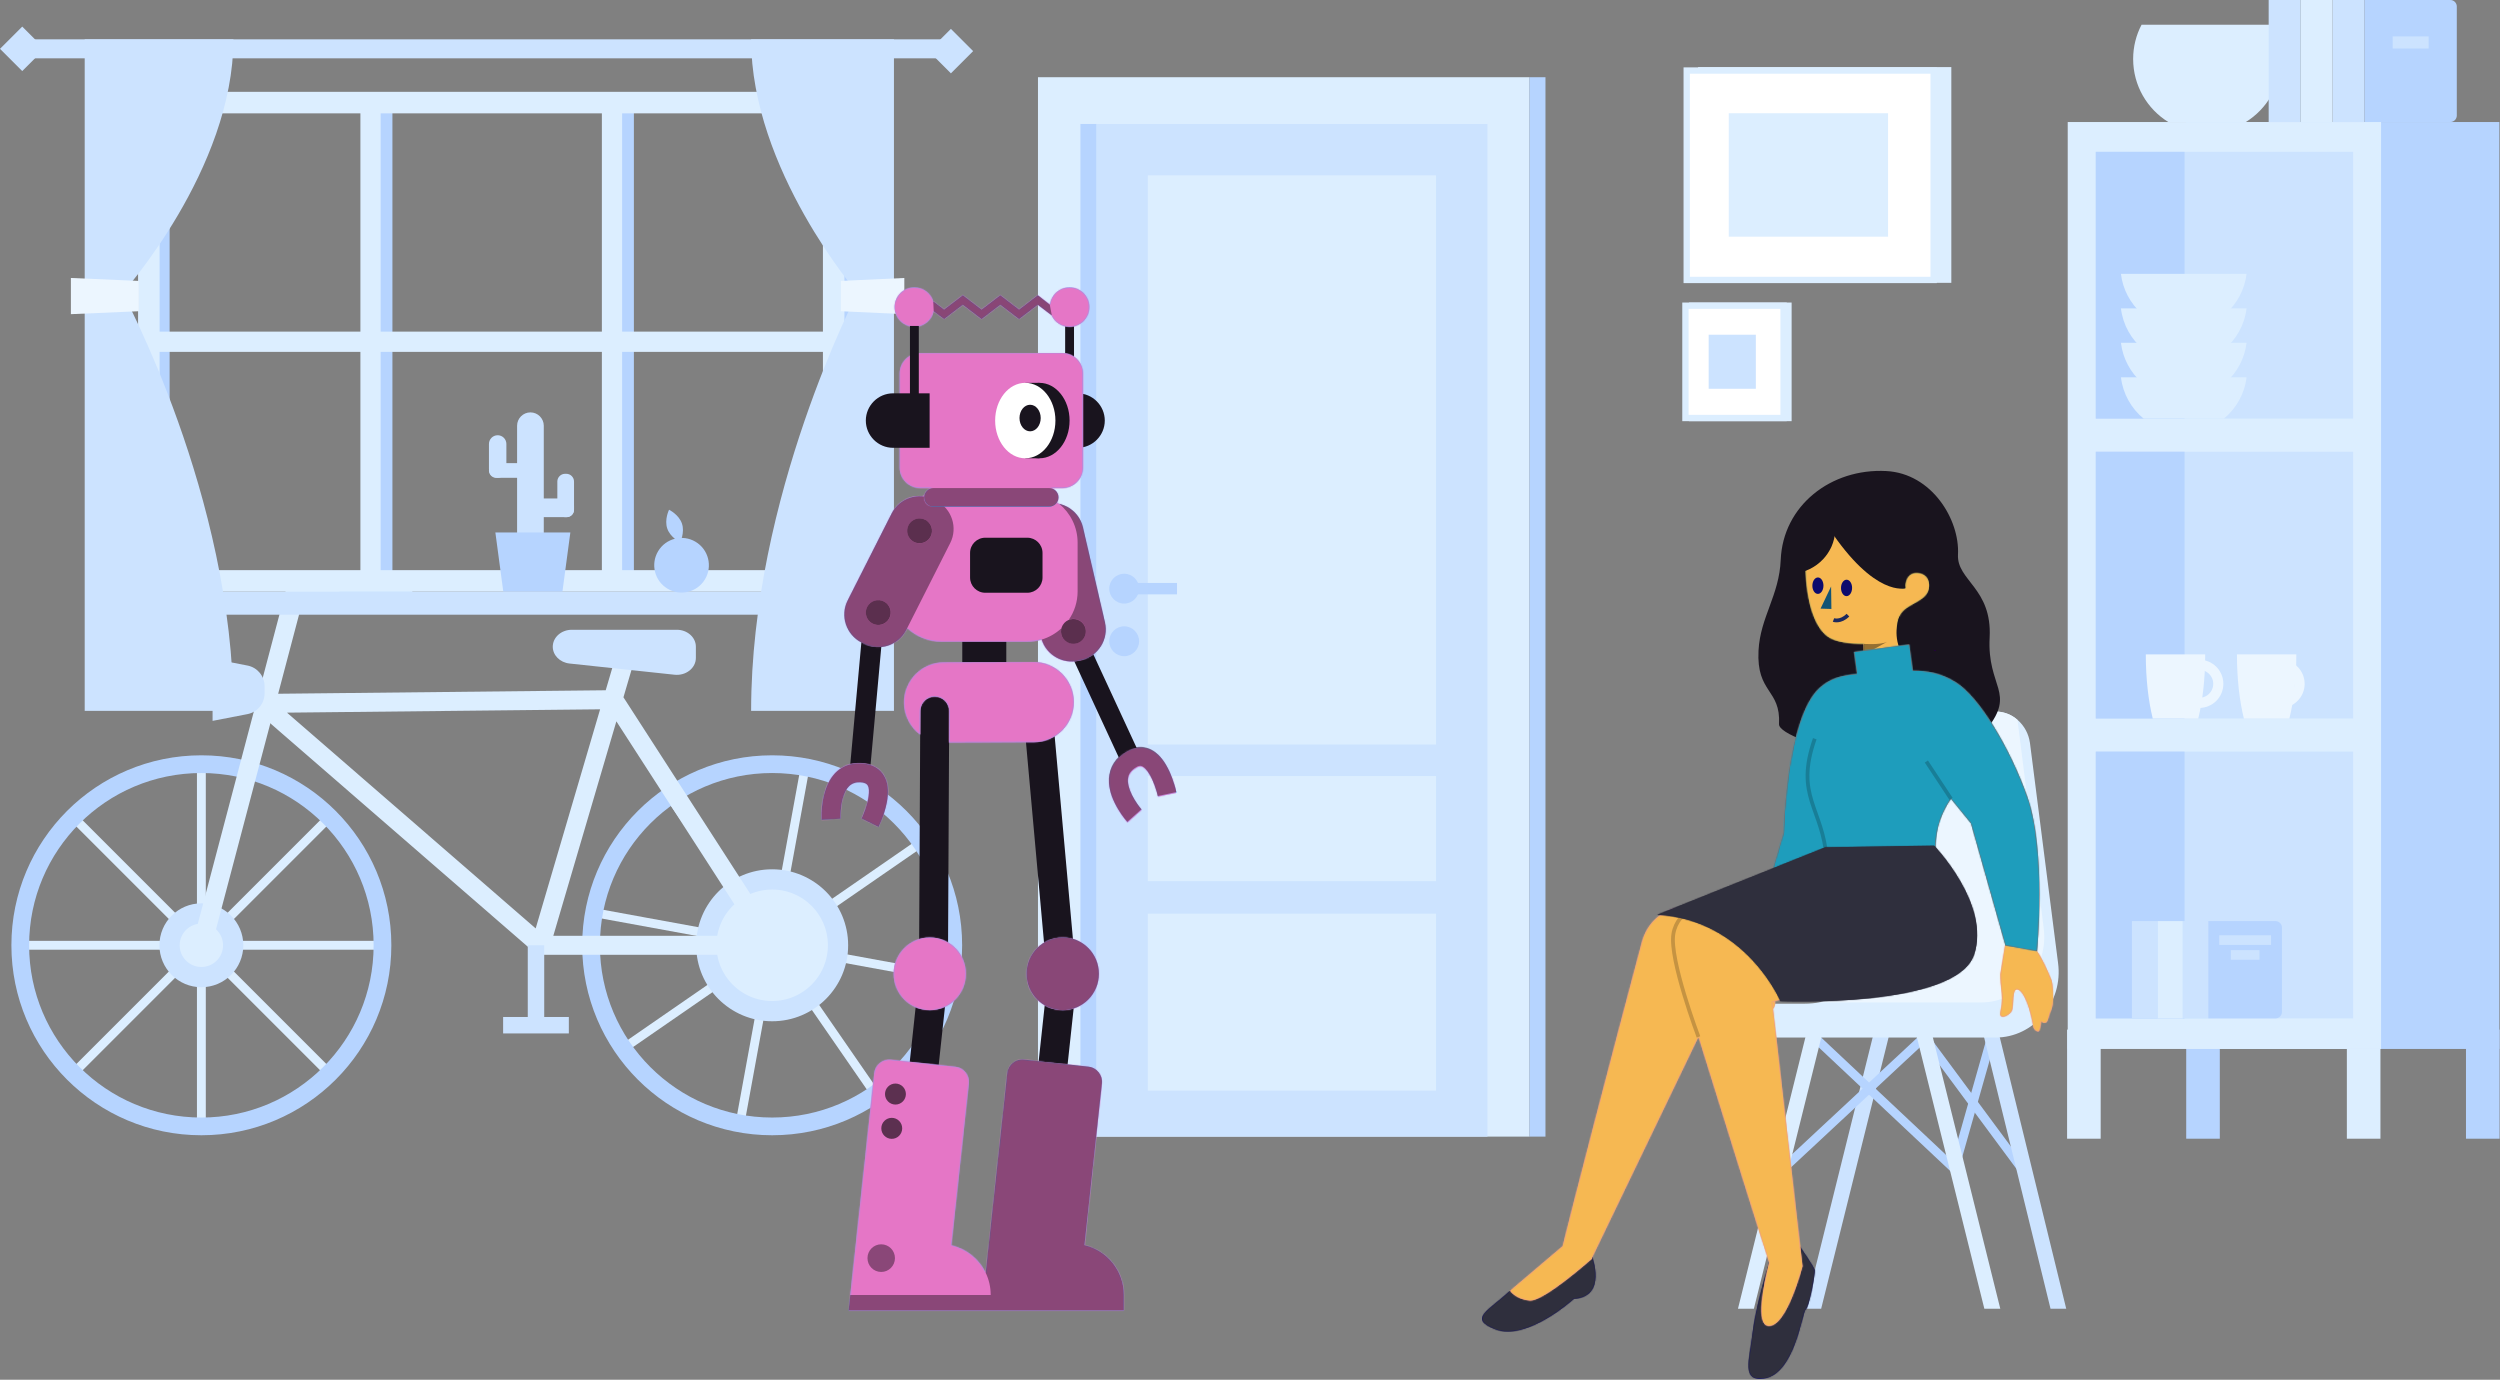 <?xml version="1.0" encoding="UTF-8"?>
<svg width="1975px" height="1090px" viewBox="0 0 1975 1090" version="1.1" xmlns="http://www.w3.org/2000/svg" xmlns:xlink="http://www.w3.org/1999/xlink">
    <rect x="0" y="0" width="1975" height="1090" fill="#808080" stroke="none"/>
    <!-- Generator: Sketch 53.2 (72643) - https://sketchapp.com -->
    <title>Illustration 6</title>
    <desc>Created with Sketch.</desc>
    <defs>
        <path d="M108.369,483.613 L110.845,460.721 L125.39,325.861 C126.105,319.231 132.017,314.441 138.614,315.161 L189.521,320.731 C196.108,321.451 200.867,327.401 200.152,334.031 L186.372,461.761 C204.195,465.881 217.488,481.941 217.498,501.131 L217.498,501.152 L217.498,513.311 L105.162,513.311 L3.77298193e-12,513.311 L1.311,501.131 L5.683,460.721 L20.228,325.861 C20.943,319.231 26.855,314.441 33.451,315.161 L84.359,320.731 C90.946,321.451 95.705,327.401 94.989,334.031 L81.209,461.761 C93.203,464.533 103.145,472.712 108.369,483.613 Z M56.537,58.392 C48.817,52.626 43.779,43.401 43.744,33.039 C43.686,15.608 57.806,1.299 75.124,1.241 L146.311,1 C163.629,0.942 177.845,15.155 177.903,32.585 C177.961,50.015 163.839,64.324 146.523,64.383 L79.357,64.609 L79.48,39.827 C79.512,33.475 74.422,28.301 68.112,28.269 C61.802,28.237 56.661,33.36 56.63,39.711 L56.537,58.392 Z M92.688,247.31 C92.688,263.19 79.898,276.063 64.122,276.063 C48.345,276.063 35.555,263.19 35.555,247.31 C35.555,231.43 48.345,218.558 64.122,218.558 C79.898,218.558 92.688,231.43 92.688,247.31 Z M197.732,247.31 C197.732,263.19 184.941,276.063 169.165,276.063 C153.389,276.063 140.598,263.19 140.598,247.31 C140.598,231.43 153.389,218.558 169.165,218.558 C184.941,218.558 197.732,231.43 197.732,247.31 Z" id="path-1"></path>
        <path d="M253.929,251.8 L242.739,261.789 C242.228,261.216 241.419,260.248 240.412,258.939 C238.765,256.799 237.122,254.428 235.582,251.874 C231.422,244.977 228.718,237.996 228.245,231.064 C227.61,221.743 231.196,213.456 239.381,207.483 C247.575,201.504 256.114,200.99 263.423,205.698 C268.633,209.054 272.649,214.621 275.953,221.788 C277.621,225.407 279.002,229.227 280.127,233.041 C280.519,234.372 280.854,235.612 281.131,236.733 C281.303,237.429 281.422,237.947 281.488,238.26 L266.814,241.371 C266.782,241.218 266.701,240.864 266.571,240.338 C266.344,239.424 266.068,238.396 265.74,237.285 C264.806,234.12 263.665,230.962 262.33,228.067 C260.112,223.256 257.623,219.804 255.3,218.308 C253.367,217.063 251.549,217.173 248.223,219.6 C244.333,222.439 242.915,225.714 243.21,230.044 C243.494,234.198 245.389,239.091 248.426,244.127 C249.655,246.165 250.98,248.076 252.3,249.792 C252.756,250.385 253.176,250.907 253.546,251.35 C253.752,251.596 253.884,251.749 253.929,251.8 Z M68.699,108.236 L68.009,109.599 C61.859,121.756 46.883,126.671 34.727,120.522 L32.678,119.486 C20.522,113.337 15.607,98.36 21.756,86.203 L56.546,17.424 C61.226,8.171 71.022,3.113 80.795,3.937 C85.413,2.044 90.46,0.999 95.74,0.999 L163.433,0.999 C172.945,0.999 181.704,4.391 188.56,10.025 C197.6,12.028 205.186,19.039 207.404,28.619 L224.802,103.708 C227.876,116.979 219.533,130.353 206.262,133.428 L204.025,133.946 C191.385,136.875 178.652,129.446 174.812,117.265 C171.204,118.352 167.383,118.937 163.433,118.937 L95.74,118.937 C85.318,118.937 75.8,114.866 68.699,108.236 L68.699,108.236 Z M16.036,258.704 L1.062,259.589 C1.052,259.418 1.04,259.15 1.028,258.792 C0.839,252.87 1.373,245.788 3.29,238.793 C7.36,223.939 16.751,214.323 32.143,214.929 C40.811,215.271 47.28,218.888 50.739,225.322 C53.432,230.332 53.977,236.352 53.029,243.166 C52.438,247.411 51.279,251.821 49.72,256.273 C48.931,258.528 48.087,260.655 47.24,262.599 C46.722,263.788 46.307,264.673 46.047,265.198 L32.611,258.527 C32.638,258.473 32.711,258.323 32.822,258.085 C33.02,257.662 33.245,257.167 33.489,256.607 C34.194,254.987 34.903,253.202 35.563,251.317 C36.817,247.732 37.734,244.247 38.172,241.098 C39.294,233.032 37.752,230.162 31.552,229.918 C24.356,229.634 20.181,233.909 17.756,242.757 C16.94,245.738 16.427,248.999 16.175,252.338 C16,254.659 15.969,256.713 16.021,258.313 C16.028,258.533 16.034,258.666 16.036,258.704 Z" id="path-3"></path>
        <path d="M123.486,13.578 C124.485,5.916 131.037,0 138.971,0 C147.595,0 154.587,6.992 154.587,15.617 C154.587,24.242 147.595,31.234 138.971,31.234 C132.663,31.234 127.228,27.494 124.764,22.11 L113.873,13.777 L99.053,25.116 L84.245,13.778 L69.432,25.116 L54.623,13.778 L39.811,25.116 L31.635,18.857 C30.143,25.927 23.87,31.234 16.356,31.234 C7.731,31.234 0.739,24.242 0.739,15.617 C0.739,6.992 7.731,0 16.356,0 C23.387,0 29.332,4.647 31.289,11.036 L39.811,17.56 L54.623,6.222 L69.432,17.56 L84.245,6.222 L99.055,17.56 L113.873,6.223 L123.486,13.578 Z M133.33,158.584 L20.92,158.584 C11.97,158.584 4.715,151.329 4.715,142.379 L4.715,68.123 C4.715,59.173 11.97,51.917 20.92,51.917 L133.33,51.917 C142.28,51.917 149.535,59.173 149.535,68.123 L149.535,142.379 C149.535,151.329 142.28,158.584 133.33,158.584 Z M122.852,173.282 L31.396,173.282 C27.338,173.282 24.047,169.992 24.047,165.933 C24.047,161.874 27.338,158.584 31.396,158.584 L122.852,158.584 C126.911,158.584 130.201,161.874 130.201,165.933 C130.201,169.992 126.911,173.282 122.852,173.282 Z" id="path-5"></path>
        <path d="M22.25,67.36 C26.65,73.623 25.441,82.246 23.394,87.356 C22.704,89.111 18.39,103.749 17.684,104.439 C14.94,107.115 50.98,120.601 50.98,120.601 L51.783,91.474 C62.026,91.522 73.983,90.347 80.333,85.62 C99.249,71.539 98.011,26.257 97.57,24.012 L80.149,6.488 C80.149,6.488 54.743,-3.648 51.227,1.418 C44.796,10.696 30.756,51.431 18.819,47.5 C18.819,47.5 19.637,35.024 9.289,35.588 C1.579,36.008 -0.181,42.304 0.014,45.876 C0.671,57.935 16.341,58.922 22.25,67.36" id="path-7"></path>
        <path d="M219.668,6.834 C221.819,1.775 233.121,0.355 233.121,0.355 C233.121,0.355 251.158,21.117 252.772,24.288 C254.386,27.458 257.371,43.155 257.229,46.257 C257.086,49.358 247.785,63.293 247.785,63.293 C242.014,61.88 245.783,54.683 245.783,54.683 C245.783,54.683 240.614,59.054 238.465,58.98 C218.225,58.291 219.309,48.042 219.788,46.759 C220.863,43.877 226.265,47.173 226.265,47.173 C226.265,47.173 213.515,21.304 219.668,6.834 Z M37.729,0.86 L41.733,25.755 C41.733,25.755 41.758,30.872 41.043,36.748 C40.329,42.626 39.745,46.166 41.72,55.684 C43.097,62.316 34.405,58.437 32.624,54.498 C30.788,50.438 32.848,35.992 27.782,37.782 C22.716,39.572 17.964,53.495 15.708,67.154 C15.354,69.3 13.374,70.665 12.11,71.014 C10.061,71.582 9.418,62.661 9.418,62.661 C9.418,62.661 7.762,65.364 5.169,63.481 C4.251,62.816 2.569,56.459 2.569,56.459 C2.569,56.459 0.883,53.132 0.393,49.736 C-0.471,43.737 0.199,33.127 1.344,30.227 C4.116,23.203 9.44,11.348 14.067,5.577 C18.645,-0.135 26.654,5.976 37.729,0.86 Z" id="path-9"></path>
        <path d="M100.809,20.792 L103.676,0 L147.366,6.024 L144.983,23.302 C157.808,24.541 166.539,27.044 174.709,34.545 C200.949,58.635 202.879,148.815 202.879,148.815 L230.609,243.565 L207.789,246.425 C207.789,246.425 169.589,195.805 161.149,168.585 L82.899,168.585 C82.899,168.585 83.639,160.495 81.799,148.805 C79.379,133.515 70.689,122.115 70.689,122.115 L54.969,141.455 L27.729,237.935 L2.699,242.425 C2.699,242.425 -4.811,163.555 10.379,120.485 C23.659,82.815 47.889,41.905 66.809,29.985 C78.82,22.414 90.102,20.754 100.809,20.792 Z" id="path-11"></path>
        <path d="M176.362,11.415 L241.084,38.71 C258.668,54.81 274.108,60.689 252.965,69.066 C227.778,79.047 190.591,45.067 190.591,45.067 C163.977,43.404 176.362,11.415 176.362,11.415 Z M12.534,3.038 L31.049,0 C31.049,0 46.01,42.366 49.743,73.934 C52.032,93.284 58.257,110.446 40.732,108.1 C15.972,104.783 10.266,55.477 7.498,53.534 C4.571,51.479 -0.034,25.372 0.315,22.62 C0.663,19.869 12.534,3.038 12.534,3.038 Z" id="path-13"></path>
        <path d="M111.442,6.662 C128.971,4.913 147.258,15.209 152.525,34.949 C175.919,122.61 210.597,256.057 215.191,275.388 L256.737,310.649 C256.737,310.649 252.321,317.271 241.283,318.375 C230.245,319.479 191.777,285.104 191.777,285.104 L192.091,284.88 L107.854,110.062 C83.059,189.855 55.871,277.075 52.023,288.27 C56.83,307.342 62.73,337.264 52.781,338.379 C38.137,340.02 25.55,290.892 25.55,290.892 L25.695,290.773 L49.552,82.529 L-8.52651283e-14,68.109 L21.365,24.207 L75.889,2.747 C88.736,-2.31 101.644,-0.024 111.442,6.662 Z" id="path-15"></path>
        <path d="M34.071,0 C34.071,0 -10.951,46.699 2.513,86.289 C16.947,128.728 155.439,122.992 155.439,122.992 C155.439,122.992 182.447,58.72 252.77,54.628 L120.091,1.381 L34.071,0 Z" id="path-17"></path>
    </defs>
    <g id="Scene" stroke="none" stroke-width="1" fill="none" fill-rule="evenodd">
        <g id="Illustration-6" transform="translate(-283, -175)">
            <g id="Background-Object-/-Cycle" transform="translate(0, 226)">
                <g id="Group-39" transform="translate(299, 404)">
                    <g id="Group-5" transform="translate(0, 147.854)" stroke="#DCEEFF" stroke-width="7">
                        <path d="M143.083,0.835 L143.083,287" id="Stroke-1"></path>
                        <path d="M286.165,143.918 L-0,143.918" id="Stroke-3"></path>
                    </g>
                    <path d="M244.257,190.597 L41.907,392.946" id="Stroke-6" stroke="#DCEEFF" stroke-width="7"></path>
                    <path d="M244.257,392.946 L41.907,190.597" id="Stroke-7" stroke="#DCEEFF" stroke-width="7"></path>
                    <g id="Group-12" transform="translate(453, 150.854)" stroke="#DCEEFF" stroke-width="7">
                        <path d="M167.077,0.169 L115.598,281.666" id="Stroke-8"></path>
                        <path d="M282.086,166.657 L0.589,115.178" id="Stroke-10"></path>
                    </g>
                    <path d="M712.062,210.449 L476.612,373.095" id="Stroke-13" stroke="#DCEEFF" stroke-width="7"></path>
                    <path d="M675.661,409.497 L513.014,174.047" id="Stroke-14" stroke="#DCEEFF" stroke-width="7"></path>
                    <g id="Group-38" transform="translate(0, 0.854)">
                        <path d="M541.979,290.918 C541.979,319.653 565.274,342.947 594.009,342.947 C622.745,342.947 646.039,319.653 646.039,290.918 C646.039,262.183 622.745,238.888 594.009,238.888 C565.274,238.888 541.979,262.183 541.979,290.918" id="Fill-15" fill="#DCEEFF"></path>
                        <path d="M541.979,290.918 C541.979,319.653 565.274,342.947 594.009,342.947 C622.745,342.947 646.039,319.653 646.039,290.918 C646.039,262.183 622.745,238.888 594.009,238.888 C565.274,238.888 541.979,262.183 541.979,290.918 Z" id="Stroke-17" stroke="#CCE3FF" stroke-width="16"></path>
                        <path d="M117.948,290.918 C117.948,304.799 129.201,316.052 143.083,316.052 C156.964,316.052 168.217,304.799 168.217,290.918 C168.217,277.036 156.964,265.783 143.083,265.783 C129.201,265.783 117.948,277.036 117.948,290.918" id="Fill-19" fill="#DCEEFF"></path>
                        <path d="M117.948,290.918 C117.948,304.799 129.201,316.052 143.083,316.052 C156.964,316.052 168.217,304.799 168.217,290.918 C168.217,277.036 156.964,265.783 143.083,265.783 C129.201,265.783 117.948,277.036 117.948,290.918 Z" id="Stroke-21" stroke="#CCE3FF" stroke-width="16"></path>
                        <path d="M450.926,290.918 C450.926,369.939 514.987,434 594.01,434 C673.032,434 737.091,369.939 737.091,290.918 C737.091,211.896 673.032,147.835 594.01,147.835 C514.987,147.835 450.926,211.896 450.926,290.918 Z" id="Stroke-23" stroke="#B6D4FF" stroke-width="14"></path>
                        <path d="M-0,290.918 C-0,369.939 64.061,434 143.083,434 C222.105,434 286.165,369.939 286.165,290.918 C286.165,211.896 222.105,147.835 143.083,147.835 C64.061,147.835 -0,211.896 -0,290.918 Z" id="Stroke-25" stroke="#B6D4FF" stroke-width="14"></path>
                        <polyline id="Stroke-27" stroke="#DCEEFF" stroke-width="15" stroke-linejoin="bevel" points="480.736 54.072 411.091 290.918 190.864 99.848 468.812 96.888 594.009 290.918 411.091 290.918"></polyline>
                        <polyline id="Stroke-29" stroke="#DCEEFF" stroke-width="15" points="303.509 13.424 216.792 13.424 143.083 292.679"></polyline>
                        <path d="M433.935,68.328 L516.905,77.183 C525.86,78.139 533.741,71.921 533.741,63.9 L533.741,55.046 C533.741,47.657 527.005,41.668 518.698,41.668 L435.727,41.668 C427.419,41.668 420.684,47.657 420.684,55.046 C420.684,61.817 426.374,67.521 433.935,68.328" id="Fill-31" fill="#CCE3FF"></path>
                        <polyline id="Stroke-33" stroke="#CCE3FF" stroke-width="13" points="407.433 290.918 407.433 354.059 433.379 354.059 381.468 354.059"></polyline>
                        <polygon id="Fill-35" fill="#CCE3FF" points="252.292 26.432 309.741 26.432 309.741 0.146 252.292 0.146"></polygon>
                        <path d="M179.515,108.291 L151.936,113.639 L151.936,64.576 L179.515,69.925 C187.363,71.446 193.03,78.318 193.03,86.312 L193.03,91.903 C193.03,99.897 187.363,106.77 179.515,108.291" id="Fill-37" fill="#CCE3FF"></path>
                    </g>
                </g>
            </g>
            <g id="Background-Object-/-Window-/-4" transform="translate(195, 108)">
                <g id="Group-36" transform="translate(87, 87)">
                    <path d="M302.014,61.718 L302.014,438.249" id="Stroke-1" stroke="#B6D4FF" stroke-width="18"></path>
                    <path d="M492.773,61.718 L492.773,438.249" id="Stroke-2" stroke="#B6D4FF" stroke-width="18"></path>
                    <path d="M126.004,61.718 L126.004,438.249" id="Stroke-3" stroke="#B6D4FF" stroke-width="18"></path>
                    <polygon id="Fill-4" fill="#B6D4FF" points="660.109 447.418 678.251 447.418 678.251 52.547 660.109 52.547"></polygon>
                    <path d="M110.086,447.418 L668.114,447.418 L668.114,52.547 L110.086,52.547 L110.086,447.418 Z M127.086,430.418 L651.114,430.418 L651.114,69.547 L127.086,69.547 L127.086,430.418 Z" id="Fill-5" fill="#DCEEFF"></path>
                    <polygon id="Fill-6" fill="#CCE3FF" points="93.784 465.611 637.336 465.611 637.336 447.417 93.784 447.417"></polygon>
                    <polygon id="Fill-7" fill="#B6D4FF" points="637.335 465.611 682.883 465.611 682.883 447.417 637.335 447.417"></polygon>
                    <path d="M293.72,57.597 L293.72,442.37" id="Stroke-8" stroke="#DCEEFF" stroke-width="16"></path>
                    <path d="M484.479,57.597 L484.479,442.37" id="Stroke-9" stroke="#DCEEFF" stroke-width="16"></path>
                    <path d="M119.561,249.982 L653.023,249.982" id="Stroke-10" stroke="#DCEEFF" stroke-width="16"></path>
                    <path d="M185.399,541.572 C185.399,372.144 97.858,211.426 97.858,211.426 L67.914,211.426 L67.914,541.572 L185.399,541.572 Z" id="Fill-11" fill="#CCE3FF"></path>
                    <path d="M185.399,11.067 C185.399,113.89 97.858,211.426 97.858,211.426 L67.914,211.426 L67.914,11.067 L185.399,11.067 Z" id="Fill-13" fill="#CCE3FF"></path>
                    <polygon id="Fill-15" fill="#ECF6FF" points="110.618 225.869 56.999 228.196 56.999 199.601 110.618 201.928"></polygon>
                    <path d="M594.387,541.572 C594.387,372.144 678.457,211.426 678.457,211.426 L707.215,211.426 L707.215,541.572 L594.387,541.572 Z" id="Fill-17" fill="#CCE3FF"></path>
                    <path d="M594.387,11.067 C594.387,113.89 678.457,211.426 678.457,211.426 L707.215,211.426 L707.215,11.067 L594.387,11.067 Z" id="Fill-19" fill="#CCE3FF"></path>
                    <polygon id="Fill-21" fill="#ECF6FF" points="665.31 225.869 715.417 228.196 715.417 199.6 665.31 201.928"></polygon>
                    <polygon id="Fill-23" fill="#CCE3FF" points="18.569 26.073 752.215 26.073 752.215 11.067 18.569 11.067"></polygon>
                    <path d="M420.046,420.642 L420.046,420.642 C414.248,420.642 409.504,415.898 409.504,410.101 L409.504,316.324 C409.504,310.527 414.248,305.783 420.046,305.783 C425.844,305.783 430.587,310.527 430.587,316.324 L430.587,410.101 C430.587,415.898 425.844,420.642 420.046,420.642" id="Fill-25" fill="#CCE3FF"></path>
                    <path d="M392.947,357.481 L417.062,357.481 C420.182,357.481 422.736,354.928 422.736,351.808 L422.736,351.524 C422.736,348.404 420.182,345.852 417.062,345.852 L392.947,345.852 C389.827,345.852 387.274,348.404 387.274,351.524 L387.274,351.808 C387.274,354.928 389.827,357.481 392.947,357.481" id="Fill-26" fill="#CCE3FF"></path>
                    <path d="M394.158,357.481 L394.157,357.481 C390.372,357.481 387.274,354.383 387.274,350.597 L387.274,330.719 C387.274,326.933 390.372,323.835 394.157,323.835 L394.158,323.835 C397.943,323.835 401.041,326.933 401.041,330.719 L401.041,350.597 C401.041,354.383 397.943,357.481 394.158,357.481" id="Fill-27" fill="#CCE3FF"></path>
                    <path d="M448.806,388.549 L426.192,388.549 C423.072,388.549 420.519,385.996 420.519,382.876 L420.519,379.456 C420.519,376.336 423.072,373.783 426.192,373.783 L448.806,373.783 C451.926,373.783 454.479,376.336 454.479,379.456 L454.479,382.876 C454.479,385.996 451.926,388.549 448.806,388.549" id="Fill-28" fill="#CCE3FF"></path>
                    <path d="M447.409,388.549 L448.365,388.549 C451.727,388.549 454.479,385.798 454.479,382.434 L454.479,360.416 C454.479,357.053 451.727,354.301 448.365,354.301 L447.409,354.301 C444.047,354.301 441.295,357.053 441.295,360.416 L441.295,382.434 C441.295,385.798 444.047,388.549 447.409,388.549" id="Fill-29" fill="#CCE3FF"></path>
                    <polygon id="Fill-30" fill="#B6D4FF" points="392.336 400.642 451.582 400.642 445.327 447.321 398.591 447.321"></polygon>
                    <path d="M520.882,415.503 C514.784,425.748 518.148,438.997 528.393,445.094 C538.638,451.192 551.886,447.829 557.983,437.584 C564.08,427.339 560.718,414.091 550.473,407.993 C540.228,401.896 526.98,405.259 520.882,415.503" id="Fill-31" fill="#B6D4FF"></path>
                    <path d="M528.138,397.545 C530.562,404.656 538.323,408.445 538.323,408.445 C538.323,408.445 542.154,400.706 539.731,393.595 C537.307,386.484 529.546,382.694 529.546,382.694 C529.546,382.694 525.715,390.434 528.138,397.545" id="Fill-32" fill="#B6D4FF"></path>
                    <polygon id="Fill-33" fill="#CCE3FF" points="36.139 18.57 18.57 36.14 0.999 18.57 18.57 1.001"></polygon>
                    <polygon id="Fill-34" fill="#CCE3FF" points="769.785 20.385 752.216 37.955 734.646 20.385 752.216 2.815"></polygon>
                </g>
            </g>
            <g id="Background-Object-/-Door-/-2" transform="translate(831, 29)">
                <g id="Group-15" transform="translate(272, 206)">
                    <polygon id="Fill-1" fill="#DCEEFF" points="0 837.923 388.308 837.923 388.308 1 0 1"></polygon>
                    <polygon id="Fill-2" fill="#CCE3FF" points="46.154 837.923 355.077 837.923 355.077 37.923 46.154 37.923"></polygon>
                    <polygon id="Fill-3" fill="#DCEEFF" points="86.769 528.149 314.461 528.149 314.461 78.538 86.769 78.538"></polygon>
                    <polygon id="Fill-4" fill="#DCEEFF" points="86.769 801.615 314.461 801.615 314.461 661.82 86.769 661.82"></polygon>
                    <polygon id="Fill-5" fill="#DCEEFF" points="86.769 636.103 314.461 636.103 314.461 553.073 86.769 553.073"></polygon>
                    <path d="M68.098,405.039 L109.846,405.039" id="Stroke-6" stroke="#B6D4FF" stroke-width="9"></path>
                    <path d="M79.889,405.039 C79.889,411.551 74.61,416.829 68.098,416.829 C61.586,416.829 56.307,411.551 56.307,405.039 C56.307,398.527 61.586,393.248 68.098,393.248 C74.61,393.248 79.889,398.527 79.889,405.039" id="Fill-7" fill="#B6D4FF"></path>
                    <path d="M79.889,446.587 C79.889,453.099 74.61,458.378 68.098,458.378 C61.586,458.378 56.307,453.099 56.307,446.587 C56.307,440.075 61.586,434.797 68.098,434.797 C74.61,434.797 79.889,440.075 79.889,446.587" id="Fill-9" fill="#B6D4FF"></path>
                    <polygon id="Fill-11" fill="#B6D4FF" points="388.308 837.923 400.923 837.923 400.923 1 388.308 1"></polygon>
                    <polygon id="Fill-13" fill="#B6D4FF" points="33.538 837.923 46.154 837.923 46.154 37.923 33.538 37.923"></polygon>
                </g>
            </g>
            <g id="Background-Object-/-Closet-/-1" transform="translate(1614, 0)">
                <g id="Group-36" transform="translate(302, 174)">
                    <polygon id="Fill-1" fill="#DCEEFF" points="0 900.576 26.534 900.576 26.534 814.374 0 814.374"></polygon>
                    <polygon id="Fill-2" fill="#DCEEFF" points="221.017 900.576 247.551 900.576 247.551 814.374 221.017 814.374"></polygon>
                    <polygon id="Fill-3" fill="#B6D4FF" points="94.112 900.576 120.645 900.576 120.645 814.374 94.112 814.374"></polygon>
                    <polygon id="Fill-4" fill="#B6D4FF" points="315.128 900.576 341.662 900.576 341.662 814.374 315.128 814.374"></polygon>
                    <polygon id="Fill-5" fill="#B6D4FF" points="93.959 829.669 341.508 829.669 341.508 97.411 93.959 97.411"></polygon>
                    <polygon id="Fill-6" fill="#DCEEFF" points="0.499 829.669 248.05 829.669 248.05 97.411 0.499 97.411"></polygon>
                    <path d="M168.966,47.618 C168.966,68.658 157.851,87.118 141.179,97.411 L79.975,97.411 C63.302,87.118 52.187,68.658 52.187,47.618 C52.187,37.827 54.596,28.609 58.842,20.514 L162.312,20.514 C166.557,28.609 168.966,37.827 168.966,47.618" id="Fill-7" fill="#DCEEFF"></path>
                    <polygon id="Fill-9" fill="#DCEEFF" points="184.488 97.398 209.723 97.398 209.723 1 184.488 1"></polygon>
                    <polygon id="Fill-11" fill="#CCE3FF" points="159.252 97.398 184.487 97.398 184.487 1 159.252 1"></polygon>
                    <polygon id="Fill-12" fill="#CCE3FF" points="209.723 97.398 234.958 97.398 234.958 1 209.723 1"></polygon>
                    <path d="M302.748,97.398 L234.958,97.398 L234.958,1 L302.748,1 C305.58,1 307.876,3.295 307.876,6.128 L307.876,92.27 C307.876,95.102 305.58,97.398 302.748,97.398" id="Fill-13" fill="#B6D4FF"></path>
                    <polygon id="Fill-14" fill="#CCE3FF" points="257.197 39.314 285.638 39.314 285.638 29.769 257.197 29.769"></polygon>
                    <polygon id="Fill-15" fill="#CCE3FF" points="22.659 805.54 225.985 805.54 225.985 594.779 22.659 594.779"></polygon>
                    <polygon id="Fill-16" fill="#B6D4FF" points="22.66 805.54 92.807 805.54 92.807 594.779 22.66 594.779"></polygon>
                    <polygon id="Fill-17" fill="#CCE3FF" points="22.659 568.624 225.985 568.624 225.985 357.864 22.659 357.864"></polygon>
                    <polygon id="Fill-18" fill="#B6D4FF" points="22.66 568.624 92.807 568.624 92.807 357.864 22.66 357.864"></polygon>
                    <polygon id="Fill-19" fill="#CCE3FF" points="22.659 331.708 225.985 331.708 225.985 120.948 22.659 120.948"></polygon>
                    <polygon id="Fill-20" fill="#B6D4FF" points="22.66 331.708 92.807 331.708 92.807 120.948 22.66 120.948"></polygon>
                    <polygon id="Fill-21" fill="#DCEEFF" points="71.343 805.54 91.467 805.54 91.467 728.666 71.343 728.666"></polygon>
                    <polygon id="Fill-22" fill="#CCE3FF" points="51.219 805.54 71.343 805.54 71.343 728.666 51.219 728.666"></polygon>
                    <polygon id="Fill-23" fill="#CCE3FF" points="91.467 805.54 111.591 805.54 111.591 728.666 91.467 728.666"></polygon>
                    <path d="M164.611,805.54 L111.59,805.54 L111.59,728.666 L164.611,728.666 C167.444,728.666 169.74,730.962 169.74,733.794 L169.74,800.411 C169.74,803.244 167.444,805.54 164.611,805.54" id="Fill-24" fill="#B6D4FF"></path>
                    <polygon id="Fill-25" fill="#CCE3FF" points="120.208 747.476 161.123 747.476 161.123 739.865 120.208 739.865"></polygon>
                    <polygon id="Fill-26" fill="#CCE3FF" points="129.325 759.219 152.006 759.219 152.006 751.608 129.325 751.608"></polygon>
                    <path d="M141.781,299.068 C140.221,312.178 133.581,323.738 123.882,331.708 L60.451,331.708 C50.752,323.738 44.111,312.178 42.542,299.068 L141.781,299.068 Z" id="Fill-27" fill="#DCEEFF"></path>
                    <path d="M141.781,271.82 C138.829,296.597 117.739,315.82 92.163,315.82 C66.586,315.82 45.497,296.597 42.544,271.82 L141.781,271.82 Z" id="Fill-28" fill="#DCEEFF"></path>
                    <path d="M141.781,244.612 C140.221,257.722 133.581,269.282 123.882,277.252 L60.451,277.252 C50.752,269.282 44.111,257.722 42.542,244.612 L141.781,244.612 Z" id="Fill-29" fill="#DCEEFF"></path>
                    <path d="M141.781,217.363 C138.829,242.141 117.739,261.364 92.163,261.364 C66.586,261.364 45.497,242.141 42.544,217.363 L141.781,217.363 Z" id="Fill-30" fill="#DCEEFF"></path>
                    <path d="M109.105,517.994 C109.105,537.289 107.048,554.937 103.618,568.624 L67.674,568.624 C64.251,554.937 62.186,537.289 62.186,517.994" id="Fill-31" fill="#ECF6FF"></path>
                    <path d="M107.327,526.472 C115.477,528.081 120.78,535.993 119.171,544.143 C117.561,552.293 109.65,557.596 101.5,555.987" id="Stroke-32" stroke="#ECF6FF" stroke-width="8"></path>
                    <path d="M181.105,517.994 C181.105,537.289 179.048,554.937 175.618,568.624 L139.674,568.624 C136.251,554.937 134.186,537.289 134.186,517.994" id="Fill-33" fill="#ECF6FF"></path>
                    <path d="M171.535,526.472 C179.685,528.081 184.988,535.993 183.379,544.143 C181.769,552.293 173.858,557.596 165.708,555.987" id="Stroke-34" stroke="#ECF6FF" stroke-width="8"></path>
                </g>
            </g>
            <g id="Background-Object-/-Chair-/-3" transform="translate(1304, 614)">
                <g id="Group-16" transform="translate(334, 122)">
                    <polygon id="Fill-1" fill="#CCE3FF" points="125.002 256.1 71.131 472.885 83.716 472.885 137.588 256.1"></polygon>
                    <path d="M188.581,363.475 L218.382,258.301" id="Stroke-2" stroke="#B6D4FF" stroke-width="7"></path>
                    <path d="M165.262,258.301 L242.912,363.182" id="Stroke-3" stroke="#B6D4FF" stroke-width="7"></path>
                    <path d="M165.262,258.301 L53.904,362.01" id="Fill-4" fill="#FFFFFF"></path>
                    <path d="M165.262,258.301 L53.904,362.01" id="Stroke-5" stroke="#B6D4FF" stroke-width="7"></path>
                    <polygon id="Fill-7" fill="#CCE3FF" points="211.817 255.97 264.912 472.885 277.315 472.885 224.221 255.97"></polygon>
                    <path d="M78.269,258.301 L188.581,362.01" id="Stroke-8" stroke="#B6D4FF" stroke-width="7"></path>
                    <polygon id="Fill-9" fill="#DCEEFF" points="71.861 256.1 17.989 472.885 30.575 472.885 84.445 256.1"></polygon>
                    <polygon id="Fill-10" fill="#DCEEFF" points="158.762 256.1 212.633 472.885 225.218 472.885 171.347 256.1"></polygon>
                    <path d="M0,231.941 L0,233.601 C0,247.451 11.229,258.67 25.07,258.67 L221.439,258.67 C251.729,258.67 275.04,230.861 270.859,199.701 L248.689,26.081 C246.77,11.701 234.939,1.001 220.96,1.001 L162.76,1.001 C148.79,1.001 136.96,11.701 135.03,26.081 L112.859,199.701 C112.689,200.941 112.57,202.18 112.5,203.411 L112.38,203.391 C112.38,203.391 108.28,231.941 70.16,231.941 L0,231.941 Z" id="Fill-11" fill="#DCEEFF"></path>
                    <path d="M210.063,230.951 L81.693,230.951 C109.143,225.929 112.383,203.391 112.383,203.391 L112.502,203.411 C112.573,202.18 112.693,200.94 112.863,199.701 L135.033,26.081 C136.962,11.7 148.792,1 162.763,1 L218.962,1 C226.633,1 233.064,2.53 238.801,7.667 L259.483,171.981 C263.663,203.141 240.353,230.951 210.063,230.951" id="Fill-13" fill="#ECF6FF"></path>
                </g>
            </g>
            <g id="Person-/-Robot-/-4" transform="translate(811, 346)">
                <g id="Robot-/-Legs-/-4" transform="translate(51, 337)">
                    <g id="Group-35" transform="translate(91.403, 14)">
                        <path d="M168.067,257.488 L155.052,378.124" id="Stroke-1" stroke="#19141E" stroke-width="23" stroke-linecap="round"></path>
                        <path d="M66.271,257.488 L53.256,378.124" id="Stroke-2" stroke="#19141E" stroke-width="23" stroke-linecap="round"></path>
                        <path d="M149.573,41.225 L167.583,241.078" id="Stroke-3" stroke="#19141E" stroke-width="23" stroke-linecap="round"></path>
                        <path d="M56.63,39.711 C56.661,33.36 61.802,28.237 68.112,28.269 C74.422,28.301 79.512,33.475 79.48,39.827 L78.486,239.173 C78.455,245.524 73.314,250.647 67.004,250.615 C60.694,250.583 55.604,245.409 55.636,239.057 L56.63,39.711 Z" id="Stroke-8" fill="#19141E" fill-rule="nonzero"></path>
                        <g id="Legs-color" transform="translate(-0, 0)">
                            <mask id="mask-2" fill="white">
                                <use xlink:href="#path-1"></use>
                            </mask>
                            <use id="Mask" fill="#6CA1FF" xlink:href="#path-1"></use>
                            <g id="Colors-/-Skin-/-Rose" mask="url(#mask-2)" fill="#E576C6" fill-rule="nonzero">
                                <g transform="translate(0, 0)" id="Color">
                                    <rect x="0" y="0" width="218" height="514"></rect>
                                </g>
                            </g>
                        </g>
                        <path d="M112.259,501.041 C112.256,494.764 110.832,488.822 108.292,483.523 L110.769,460.631 L125.314,325.772 C126.029,319.142 131.94,314.352 138.537,315.072 L189.444,320.642 C196.031,321.362 200.79,327.312 200.075,333.942 L186.295,461.671 C204.119,465.791 217.412,481.851 217.422,501.041 L217.422,513.221 L-1.49213975e-13,513.221 L1.311,501.041 L112.259,501.041 Z" id="Path" fill="#000000" opacity="0.397"></path>
                        <path d="M197.715,247.253 C197.715,263.133 184.924,276.006 169.148,276.006 C153.372,276.006 140.581,263.133 140.581,247.253 C140.581,231.373 153.372,218.5 169.148,218.5 C184.924,218.5 197.715,231.373 197.715,247.253" id="Fill-23" fill="#000000" opacity="0.401"></path>
                        <path d="M45.251,342.306 C45.251,346.893 41.557,350.611 37,350.611 C32.442,350.611 28.748,346.893 28.748,342.306 C28.748,337.719 32.442,334 37,334 C41.557,334 45.251,337.719 45.251,342.306 Z M42.334,369.39 C42.334,373.978 38.64,377.697 34.083,377.697 C29.526,377.697 25.831,373.978 25.831,369.39 C25.831,364.803 29.526,361.086 34.083,361.086 C38.64,361.086 42.334,364.803 42.334,369.39 Z" id="Shape" fill="#000000" opacity="0.597"></path>
                        <path d="M36.614,471.926 C36.614,477.961 31.753,482.853 25.759,482.853 C19.763,482.853 14.903,477.961 14.903,471.926 C14.903,465.892 19.763,461 25.759,461 C31.753,461 36.614,465.892 36.614,471.926" id="Fill-25" fill="#000000" opacity="0.396"></path>
                    </g>
                </g>
                <g id="Robot-/-Body-/-4" transform="translate(46, 152)">
                    <g id="Group-18" transform="translate(74, 65)">
                        <path d="M199.838,113.627 L244.67,210.438" id="Stroke-1" stroke="#19141E" stroke-width="16" stroke-linecap="round"></path>
                        <polygon id="Fill-8" fill="#19141E" points="112.201 135 146.971 135 146.971 107 112.201 107"></polygon>
                        <path d="M31.318,220.459 L40.935,114.914" id="Stroke-12" stroke="#19141E" stroke-width="16" stroke-linecap="round"></path>
                        <g id="Body-color">
                            <mask id="mask-4" fill="white">
                                <use xlink:href="#path-3"></use>
                            </mask>
                            <use id="Mask" fill="#6CA1FF" fill-rule="nonzero" xlink:href="#path-3"></use>
                            <g id="Colors-/-Skin-/-Rose" mask="url(#mask-4)" fill="#E576C6" fill-rule="nonzero">
                                <g transform="translate(-1, -1)" id="Color">
                                    <rect x="0" y="0" width="282" height="279"></rect>
                                </g>
                            </g>
                        </g>
                        <path d="M130.356,80.282 L163.586,80.282 C170.187,80.282 175.586,74.882 175.586,68.282 L175.586,48.795 C175.586,42.195 170.187,36.795 163.586,36.795 L130.356,36.795 C123.755,36.795 118.356,42.195 118.356,48.795 L118.356,68.282 C118.356,74.882 123.755,80.282 130.356,80.282" id="Fill-11" fill="#19141E"></path>
                        <g id="Overlay" transform="translate(1, 4)" fill="#000000" fill-rule="nonzero" opacity="0.399">
                            <path d="M252.756,247.263 L241.566,257.252 C241.054,256.679 240.246,255.712 239.239,254.403 C237.591,252.262 235.949,249.892 234.408,247.337 C230.248,240.44 227.544,233.46 227.072,226.527 C226.436,217.206 230.022,208.919 238.208,202.946 C246.401,196.968 254.941,196.453 262.249,201.161 C267.46,204.517 271.475,210.084 274.779,217.251 C276.447,220.87 277.828,224.691 278.953,228.504 C279.346,229.835 279.68,231.076 279.958,232.197 C280.13,232.892 280.248,233.41 280.315,233.723 L265.641,236.834 C265.608,236.682 265.527,236.328 265.397,235.802 C265.171,234.888 264.894,233.86 264.566,232.748 C263.632,229.583 262.491,226.425 261.157,223.531 C258.939,218.719 256.449,215.268 254.126,213.771 C252.194,212.527 250.376,212.636 247.049,215.063 C243.159,217.902 241.742,221.178 242.037,225.507 C242.32,229.662 244.216,234.555 247.253,239.591 C248.482,241.628 249.806,243.54 251.126,245.255 C251.583,245.848 252.002,246.37 252.373,246.813 C252.578,247.06 252.71,247.212 252.756,247.263 Z M189.506,104.357 C188.481,108.412 190.143,112.83 193.896,115.13 C198.519,117.963 204.563,116.512 207.396,111.889 C210.229,107.266 208.778,101.222 204.155,98.389 C201.383,96.69 198.099,96.533 195.304,97.675 C199.721,91.279 202.314,83.538 202.314,75.221 L202.314,36.668 C202.314,24.35 196.626,13.295 187.748,6 C196.789,8.004 204.374,15.015 206.593,24.595 L223.991,99.684 C227.065,112.955 218.722,126.329 205.451,129.404 L203.214,129.922 C190.573,132.85 177.84,125.421 174,113.24 C179.841,111.48 185.126,108.402 189.506,104.357 L189.506,104.357 Z M55.442,13.575 C61.59,1.418 76.568,-3.497 88.724,2.652 L90.772,3.688 C102.928,9.837 107.844,24.814 101.695,36.971 L66.905,105.75 C60.755,117.907 45.779,122.822 33.623,116.673 L31.574,115.637 C19.418,109.488 14.503,94.511 20.652,82.354 L55.442,13.575 Z M54.247,94.773 C55.814,89.583 52.879,84.104 47.689,82.536 C42.499,80.968 37.02,83.903 35.452,89.094 C33.884,94.284 36.82,99.762 42.01,101.331 C47.2,102.898 52.679,99.963 54.247,94.773 Z M86.894,30.231 C88.462,25.041 85.526,19.563 80.336,17.994 C75.146,16.426 69.667,19.362 68.099,24.552 C66.531,29.742 69.467,35.22 74.657,36.789 C79.847,38.357 85.326,35.421 86.894,30.231 Z M15.044,254.802 L0.07,255.687 C0.06,255.516 0.047,255.248 0.036,254.89 C-0.153,248.968 0.381,241.886 2.297,234.891 C6.367,220.037 15.758,210.421 31.15,211.027 C39.818,211.369 46.288,214.986 49.746,221.419 C52.44,226.43 52.984,232.45 52.036,239.264 C51.445,243.509 50.286,247.919 48.728,252.37 C47.938,254.626 47.094,256.753 46.247,258.697 C45.729,259.886 45.314,260.771 45.054,261.296 L31.619,254.625 C31.646,254.571 31.718,254.421 31.83,254.183 C32.028,253.76 32.252,253.265 32.496,252.705 C33.202,251.085 33.91,249.3 34.57,247.415 C35.825,243.83 36.741,240.344 37.179,237.196 C38.302,229.13 36.759,226.26 30.559,226.015 C23.363,225.732 19.188,230.007 16.764,238.855 C15.947,241.836 15.434,245.097 15.182,248.436 C15.007,250.757 14.977,252.811 15.028,254.411 C15.035,254.631 15.041,254.764 15.044,254.802 Z" id="Shape"></path>
                        </g>
                        <g id="Overlay-parts" transform="translate(36, 21.55)" fill="#000000" opacity="0.602">
                            <path d="M19.217,77.201 C17.649,82.391 12.17,85.326 6.98,83.759 C1.79,82.19 -1.146,76.712 0.422,71.522 C1.99,66.331 7.469,63.396 12.659,64.964 C17.849,66.532 20.784,72.011 19.217,77.201 Z M51.864,12.659 C50.296,17.849 44.817,20.785 39.627,19.217 C34.437,17.648 31.501,12.17 33.069,6.98 C34.637,1.79 40.116,-1.146 45.306,0.422 C50.496,1.991 53.432,7.469 51.864,12.659 Z M172.388,94.398 C169.555,99.021 163.511,100.472 158.888,97.639 C154.266,94.806 152.815,88.762 155.648,84.139 C158.48,79.517 164.524,78.065 169.147,80.898 C173.77,83.731 175.221,89.775 172.388,94.398 Z" id="Shape"></path>
                        </g>
                    </g>
                </g>
                <g id="Robot-/-Head-/-4" transform="translate(159, 40)">
                    <g id="Group-24" transform="translate(-3, 16)">
                        <path d="M160.971,97.128 L160.971,27.282" id="Stroke-1" stroke="#19141E" stroke-width="7"></path>
                        <path d="M167.256,126.774 L138.376,126.774 L138.376,83.727 L167.256,83.727 C179.094,83.727 188.779,93.412 188.779,105.25 C188.779,117.088 179.094,126.774 167.256,126.774" id="Fill-5" fill="#19141E"></path>
                        <g id="Face-color" transform="translate(22, -0)">
                            <mask id="mask-6" fill="white">
                                <use xlink:href="#path-5"></use>
                            </mask>
                            <use id="Mask" fill="#6CA1FF" xlink:href="#path-5"></use>
                            <g id="Colors-/-Skin-/-Rose" mask="url(#mask-6)" fill="#E576C6" fill-rule="nonzero">
                                <g transform="translate(-1, 0)" id="Color">
                                    <rect x="0" y="0" width="156" height="173"></rect>
                                </g>
                            </g>
                        </g>
                        <g id="Overlay" transform="translate(46.047, 6.222)" fill="#000000">
                            <polygon id="Stroke-21" fill-rule="nonzero" opacity="0.404" points="30.575 7.556 15.764 18.894 7.588 12.696 7.203 4.788 15.764 11.338 30.576 -3.55271368e-15 45.385 11.338 60.198 4.71243264e-05 75.007 11.338 89.826 0.001 99.307 7.556 100.884 15.939 89.826 7.556 75.006 18.894 60.197 7.556 45.384 18.894"></polygon>
                            <path d="M98.805,167.06 L7.349,167.06 C3.291,167.06 -6.82121026e-13,163.77 -6.82121026e-13,159.711 C-6.82121026e-13,155.652 3.291,152.362 7.349,152.362 L98.805,152.362 C102.864,152.362 106.154,155.652 106.154,159.711 C106.154,163.77 102.864,167.06 98.805,167.06" id="Fill-9" opacity="0.396"></path>
                        </g>
                        <path d="M21.524,126.774 L50.403,126.774 L50.403,83.727 L21.524,83.727 C9.686,83.727 -0,93.412 -0,105.25 C-0,117.088 9.686,126.774 21.524,126.774" id="Fill-11" fill="#19141E"></path>
                        <path d="M160.971,105.25 C160.971,121.71 150.311,135.054 137.162,135.054 C124.013,135.054 113.354,121.71 113.354,105.25 C113.354,88.79 124.013,75.446 137.162,75.446 C150.311,75.446 160.971,88.79 160.971,105.25" id="Fill-14" fill="#19141E"></path>
                        <polygon id="Fill-16" fill="#19141E" points="125.974 135.054 137.162 135.054 137.162 75.446 125.974 75.446"></polygon>
                        <path d="M149.782,105.25 C149.782,121.71 139.124,135.054 125.974,135.054 C112.825,135.054 102.165,121.71 102.165,105.25 C102.165,88.79 112.825,75.446 125.974,75.446 C139.124,75.446 149.782,88.79 149.782,105.25" id="Fill-18" fill="#FFFFFF"></path>
                        <path d="M138.162,103.25 C138.162,109.044 134.41,113.742 129.781,113.742 C125.152,113.742 121.4,109.044 121.4,103.25 C121.4,97.456 125.152,92.758 129.781,92.758 C134.41,92.758 138.162,97.456 138.162,103.25" id="Fill-19" fill="#19141E"></path>
                        <path d="M38.355,97.128 L38.355,30.5" id="Stroke-20" stroke="#19141E" stroke-width="7"></path>
                    </g>
                </g>
            </g>
            <g id="Person-/-Girl-/-7" transform="translate(1684, 913.5) scale(-1, 1) translate(-1684, -913.5) translate(1429, 441)">
                <g id="Girl-/-Head-/7" transform="translate(19, 55)">
                    <g id="Group-26" transform="translate(57, 51)">
                        <path d="M173.232,70.239 C174.406,98.521 189.368,115.469 190.765,141.864 C192.563,175.813 173.095,172.225 174.57,200.084 C175.335,214.522 46.716,249.375 10.468,203.976 C-12.792,174.844 10.279,171.212 8.187,131.688 C6.115,92.563 34.282,86.69 33.19,66.063 C31.737,38.614 53.788,2.041 89.787,0.128 C133.633,-2.201 171.457,27.493 173.232,70.239" id="Fill-1" fill="#19141E"></path>
                        <path d="M107.685,136.644 C107.685,136.644 94.793,137.711 89.129,134.996 L107.45,145.187 L107.685,136.644 Z" id="Fill-4" fill="#CF3E83"></path>
                        <g id="Face-color" transform="translate(55.902, 45.17)">
                            <mask id="mask-8" fill="white">
                                <use xlink:href="#path-7"></use>
                            </mask>
                            <use id="Mask" fill="#72A065" xlink:href="#path-7"></use>
                            <g id="Colors-/-Skin-/-Yellow" mask="url(#mask-8)" fill="#F6B852" fill-rule="nonzero">
                                <g transform="translate(0.098, 4.83)" id="Color">
                                    <rect x="0" y="0" width="98" height="119"></rect>
                                </g>
                            </g>
                        </g>
                        <polygon id="Fill-8" fill="#125475" points="133.434 91.286 141.774 108.809 133.192 109.092"></polygon>
                        <path d="M125.608,92.48 C125.614,96.069 123.657,98.969 121.237,98.958 C118.817,98.947 116.851,96.028 116.845,92.44 C116.839,88.851 118.796,85.951 121.216,85.962 C123.636,85.973 125.602,88.892 125.608,92.48" id="Fill-10" fill="#0D0B6D"></path>
                        <path d="M148.232,90.707 C148.238,94.296 146.281,97.195 143.861,97.184 C141.441,97.174 139.475,94.254 139.469,90.666 C139.463,87.078 141.42,84.177 143.84,84.189 C146.26,84.2 148.226,87.118 148.232,90.707" id="Fill-12" fill="#0D0B6D"></path>
                        <path d="M130.197,47.534 C130.431,51.825 131.428,55.909 133.051,59.656 C133.266,60.121 133.481,60.606 133.724,61.07 C135.265,64.2 137.248,67.071 139.59,69.601 C145.906,76.413 154.859,80.773 164.76,81.217 C165.267,81.238 165.764,81.25 166.27,81.242 L165.558,68.185 L165.548,68.185 C165.535,67.777 165.514,67.379 165.491,66.971 C164.613,50.856 158.114,36.353 147.947,25.194 C146.057,23.116 144.034,21.162 141.9,19.331 C137.492,23.321 134.104,28.354 132.12,34.012 C130.633,38.231 129.939,42.797 130.197,47.534" id="Fill-14" fill="#19141E"></path>
                        <path d="M131.543,117.784 C131.543,117.784 126.053,119.883 120.125,113.956" id="Stroke-16" stroke="#1C295E" stroke-width="3"></path>
                        <path d="M74.722,92.67 C74.722,92.67 98.864,100.25 135.277,45.115 C171.69,-10.019 53.269,41.146 53.269,41.146 L77.93,67.671 L74.722,92.67 Z" id="Fill-18" fill="#19141E"></path>
                        <path d="M107.664,136.645 C107.664,136.645 94.772,137.711 89.108,134.997 L107.429,145.188 L107.664,136.645 Z" id="Fill-20" fill="#000000" opacity="0.397"></path>
                        <path d="M58.78,150.976 C58.78,150.976 68.184,147.632 74.265,148.064 L76.703,140.656 C76.703,140.656 50.24,141.466 50.396,141.509 C50.552,141.552 58.78,150.976 58.78,150.976" id="Fill-22" fill="#240040"></path>
                        <path d="M79.443,114.957 C79.443,114.957 99.739,161.333 20.036,173.269" id="Fill-24" fill="#19141E"></path>
                    </g>
                </g>
                <g id="Girl-/-Body-/-7" transform="translate(28, 234)">
                    <g id="Group-21" transform="translate(6, 9)">
                        <path d="M220.944,249.968 C220.944,249.968 182.111,187.907 180.173,172.515 C178.12,156.205 179.962,135.146 179.962,135.146 L206.185,119.535 L212.82,158.354 L241.117,247.166" id="Fill-1" fill="#E576C6"></path>
                        <g id="Skin-color" transform="translate(0, 235)">
                            <mask id="mask-10" fill="white">
                                <use xlink:href="#path-9"></use>
                            </mask>
                            <use id="Mask" fill="#E576C6" xlink:href="#path-9"></use>
                            <g id="Colors-/-Skin-/-Yellow" mask="url(#mask-10)" fill="#F6B852" fill-rule="nonzero">
                                <g transform="translate(-2, 0)" id="Color">
                                    <rect x="0" y="0" width="259" height="71"></rect>
                                </g>
                            </g>
                        </g>
                        <path d="M230.398,254.048 C230.398,254.048 233.238,264.777 242.985,268.12 C246.394,269.289 245.542,283.088 253.896,281.438" id="Stroke-5" stroke="#000000" stroke-width="3" opacity="0.152"></path>
                        <path d="M12.699,237.981 C12.699,237.981 11.47,153.473 17.185,139.557 C22.9,125.64 33.243,106.981 33.243,106.981 L63.92,126.25 L47.466,151.281 L36.125,236.658" id="Fill-10" fill="#E576C6"></path>
                        <g id="Sweater-color" transform="translate(10, -0)">
                            <mask id="mask-12" fill="white">
                                <use xlink:href="#path-11"></use>
                            </mask>
                            <use id="Mask" fill="#C83820" xlink:href="#path-11"></use>
                            <g id="Colors-/-Wear-/-Dark-Cyan" mask="url(#mask-12)" fill="#1E9DBC" fill-rule="nonzero">
                                <g transform="translate(-2, 0)" id="Color">
                                    <rect x="0" y="0" width="234" height="246"></rect>
                                </g>
                            </g>
                        </g>
                        <path d="M178.913,169.635 C182.121,128.892 204.327,120.277 188.327,74.585" id="Stroke-14" stroke="#000000" stroke-width="3" opacity="0.196"></path>
                        <path d="M100.173,92.585 L80.686,122.11" id="Stroke-19" stroke="#000000" stroke-width="3" opacity="0.196"></path>
                    </g>
                </g>
                <g id="Girl-/-Legs-/-7" transform="translate(-70, 351)">
                    <g id="Group-18" transform="translate(164, 51)">
                        <g id="Shoes" transform="translate(128, 313.028)">
                            <mask id="mask-14" fill="white">
                                <use xlink:href="#path-13"></use>
                            </mask>
                            <use id="Mask" fill="#0D0B6D" xlink:href="#path-13"></use>
                            <g id="Colors-/-Wear-/-Dark-Grey" mask="url(#mask-14)" fill="#2F2F3D" fill-rule="nonzero">
                                <g transform="translate(-7, 2.972)" id="Color">
                                    <rect x="0" y="0" width="270" height="105"></rect>
                                </g>
                            </g>
                        </g>
                        <g id="Skin-color" transform="translate(112.348, 41.089)">
                            <mask id="mask-16" fill="white">
                                <use xlink:href="#path-15"></use>
                            </mask>
                            <use id="Mask" fill="#E576C6" xlink:href="#path-15"></use>
                            <g id="Colors-/-Skin-/-Yellow" mask="url(#mask-16)" fill="#F6B852" fill-rule="nonzero">
                                <g transform="translate(15.652, 13.911)" id="Color">
                                    <rect x="0" y="0" width="253" height="326"></rect>
                                </g>
                            </g>
                        </g>
                        <path d="M220.198,151.166 C220.198,151.166 243.334,89.981 240.052,69.879 C236.77,49.776 214.124,45.263 214.124,45.263" id="Stroke-10" stroke="#000000" stroke-width="3" opacity="0.203"></path>
                        <g id="Skirt-color">
                            <mask id="mask-18" fill="white">
                                <use xlink:href="#path-17"></use>
                            </mask>
                            <use id="Mask" fill="#2B2A38" xlink:href="#path-17"></use>
                            <g id="Colors-/-Wear-/-Dark-Grey" mask="url(#mask-18)" fill="#2F2F3D" fill-rule="nonzero">
                                <rect id="Color" x="0" y="0" width="257" height="129"></rect>
                            </g>
                        </g>
                    </g>
                </g>
            </g>
            <g id="Background-Object-/-Picture-/-5" transform="translate(1469, 138)">
                <g id="Group-8" transform="translate(146, 92)">
                    <polygon id="Fill-1" fill="#DCEEFF" points="11.971 165.94 207.049 165.94 207.049 0.5 11.971 0.5"></polygon>
                    <polygon id="Stroke-2" stroke="#DCEEFF" stroke-width="5" points="11.971 165.94 207.049 165.94 207.049 0.5 11.971 0.5"></polygon>
                    <polygon id="Fill-4" fill="#FFFFFF" points="0.5 166.162 195.578 166.162 195.578 0.722 0.5 0.722"></polygon>
                    <polygon id="Stroke-5" stroke="#DCEEFF" stroke-width="5" points="0.5 166.162 195.578 166.162 195.578 0.722 0.5 0.722"></polygon>
                    <polygon id="Fill-7" fill="#DCEEFF" points="33.726 131.983 159.573 131.983 159.573 34.457 33.726 34.457"></polygon>
                </g>
            </g>
            <g id="Background-Object-/-Picture-/-6" transform="translate(1405, 286)">
                <g id="Group-8" transform="translate(209, 130)">
                    <polygon id="Fill-1" fill="#DCEEFF" points="5.766 89.23 81.884 89.23 81.884 0.5 5.766 0.5"></polygon>
                    <polygon id="Stroke-2" stroke="#DCEEFF" stroke-width="5" points="5.766 89.23 81.884 89.23 81.884 0.5 5.766 0.5"></polygon>
                    <polygon id="Fill-4" fill="#FFFFFF" points="0.5 89.23 78.035 89.23 78.035 0.5 0.5 0.5"></polygon>
                    <polygon id="Stroke-5" stroke="#DCEEFF" stroke-width="5" points="0.5 89.23 78.035 89.23 78.035 0.5 0.5 0.5"></polygon>
                    <polygon id="Fill-7" fill="#CCE3FF" points="18.852 66.141 56.11 66.141 56.11 23.427 18.852 23.427"></polygon>
                </g>
            </g>
        </g>
    </g>
</svg>